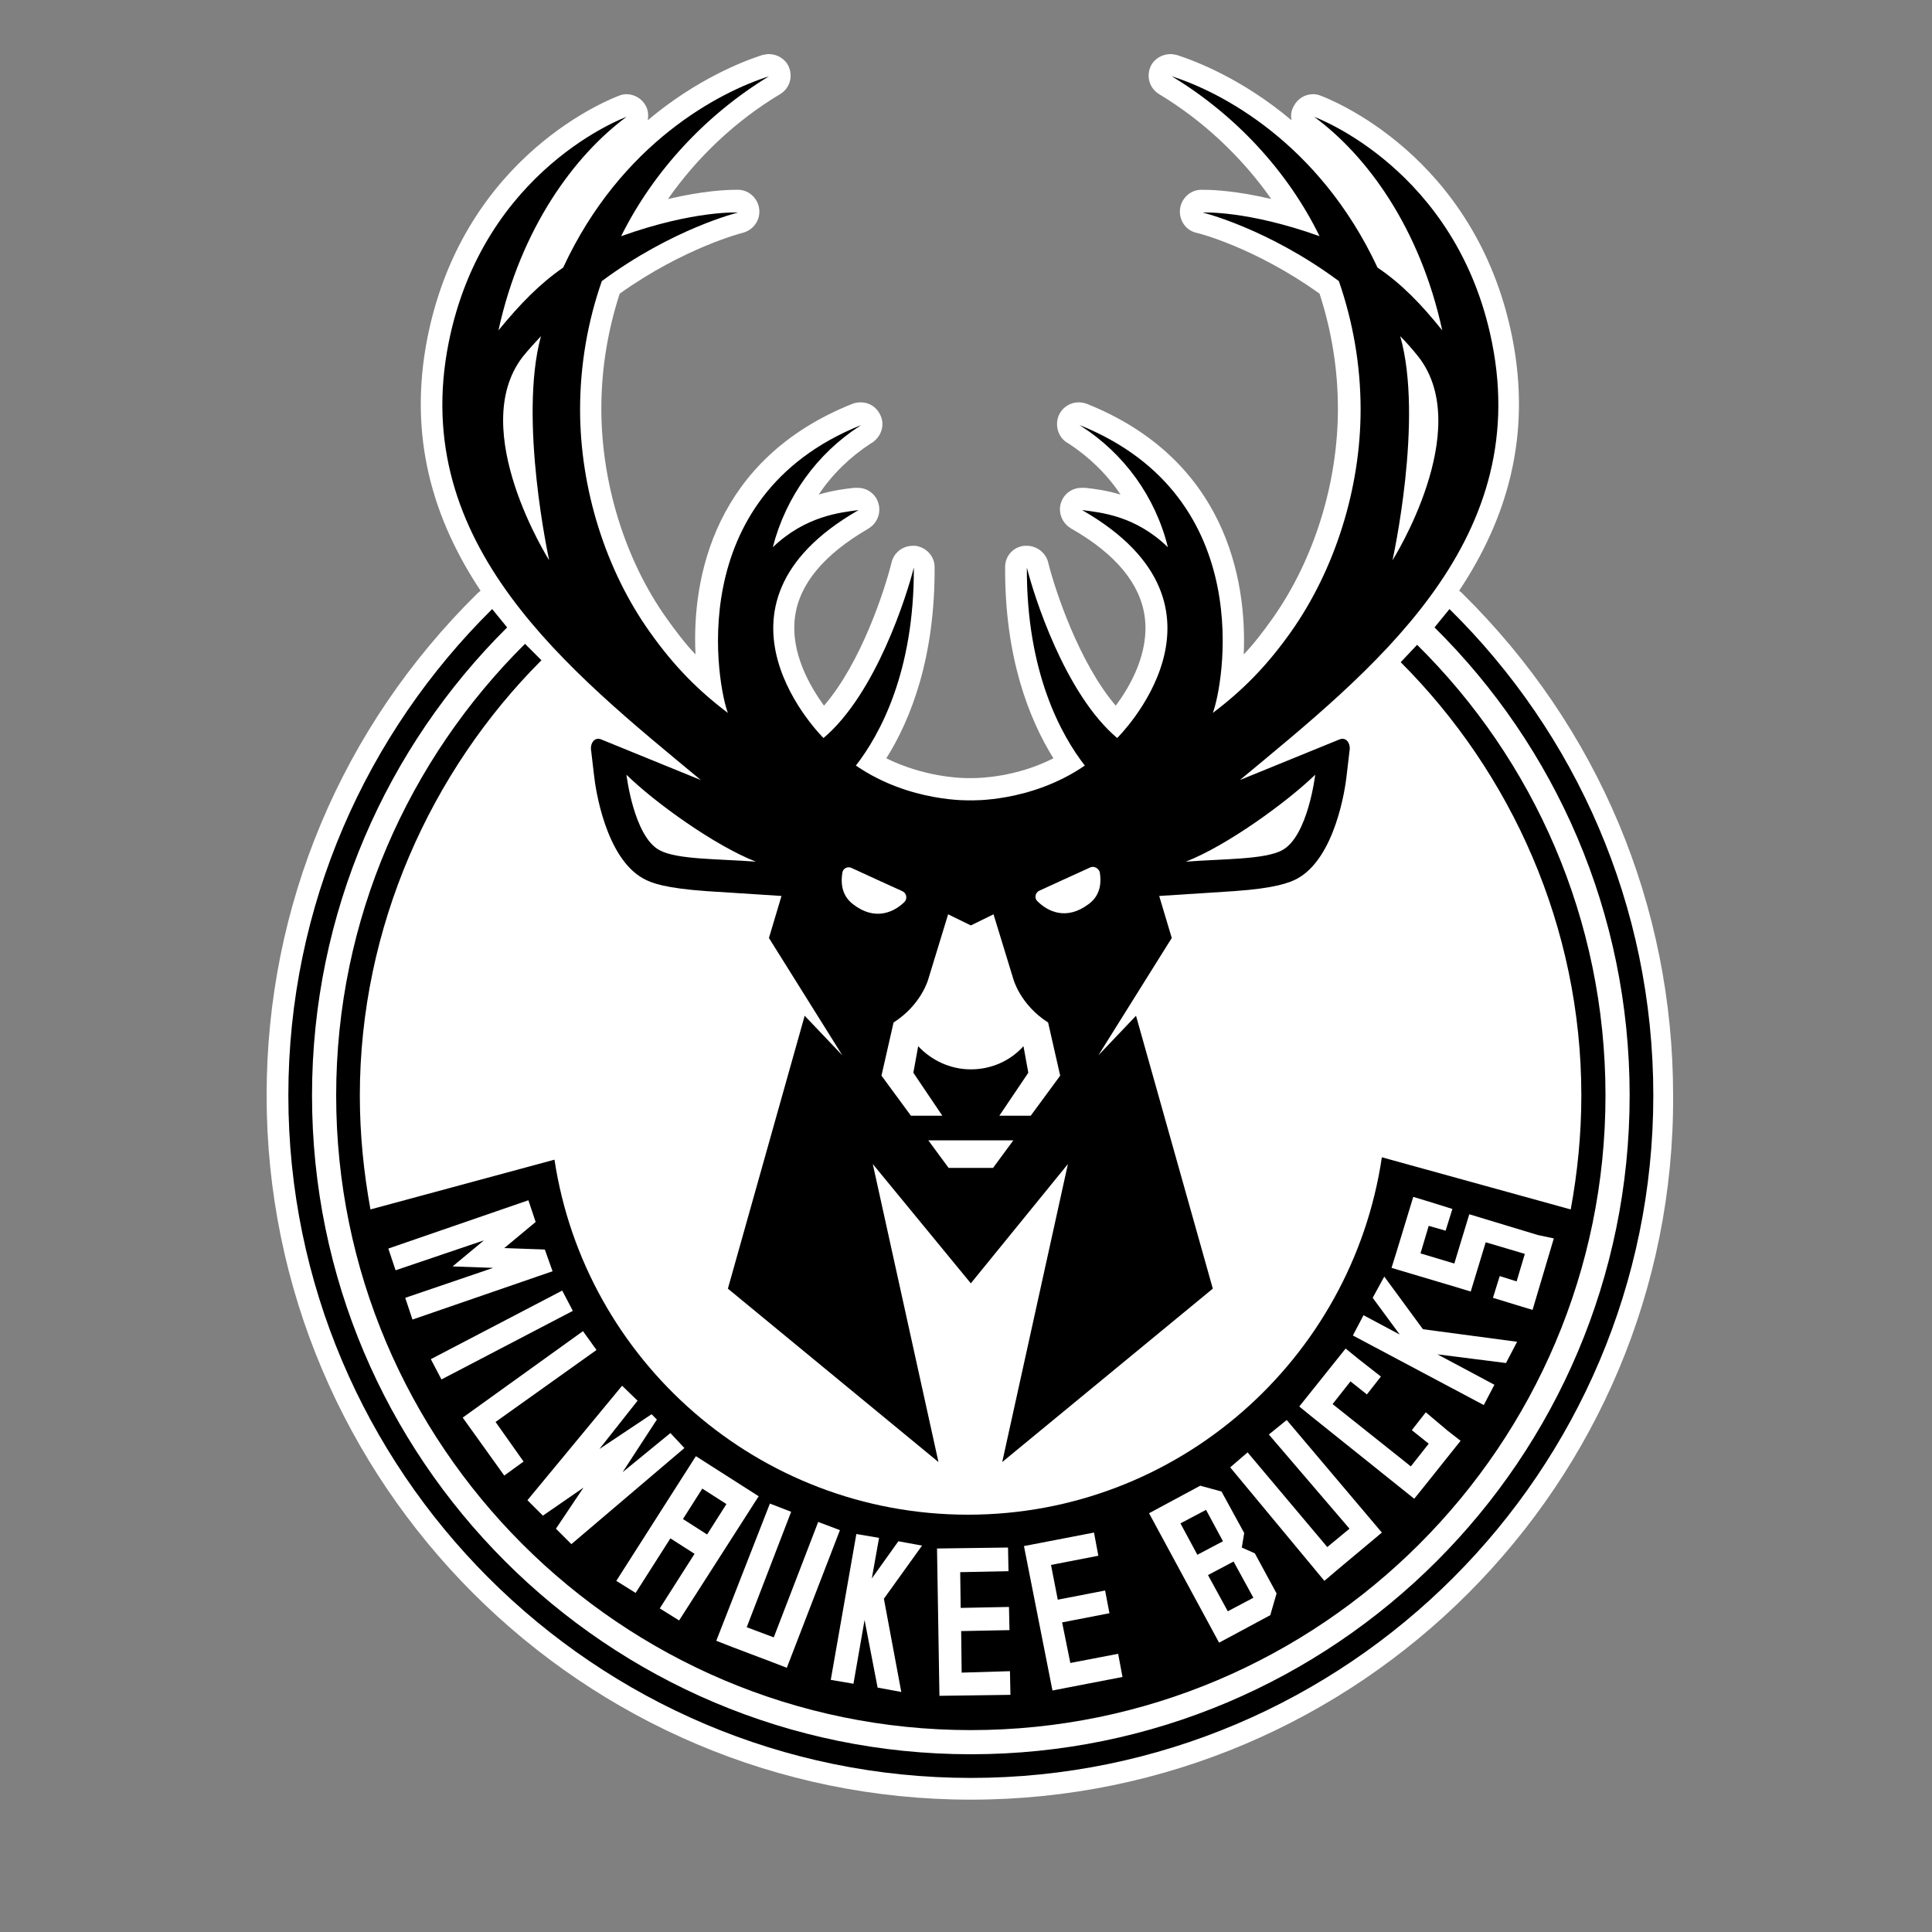 <?xml version="1.0" encoding="utf-8"?>
<!-- Generator: Adobe Illustrator 24.3.0, SVG Export Plug-In . SVG Version: 6.00 Build 0)  -->
<svg version="1.1" id="Layer_1" xmlns="http://www.w3.org/2000/svg" xmlns:xlink="http://www.w3.org/1999/xlink" x="0px" y="0px"
	 viewBox="0 0 400 400" style="enable-background:new 0 0 400 400;" xml:space="preserve">
<rect x="0" y="0" width="400" height="400" fill="#808080" stroke="none"/>
<style type="text/css">
	.st0{fill:#FFFFFF;}
</style>
<g>
	<g>
		<path class="st0" d="M201,372.6c-80.4,0-145.8-65.4-145.8-145.8c0-39.3,15.5-76.2,43.6-103.9c0.2-0.2,0.5-0.4,0.7-0.6
			c-9.7-14.6-15.1-31.7-11-52.4c7.6-38.1,38.4-49.6,39.7-50.1c0.5-0.2,1-0.3,1.5-0.3c1.6,0,3.2,0.9,4,2.4c0.5,0.9,0.6,2,0.4,3
			c10.1-8.5,19.7-12.2,23.7-13.5c0.5-0.1,0.9-0.2,1.4-0.2c1.7,0,3.4,1,4.1,2.6c0.9,2.1,0.2,4.5-1.8,5.7
			c-9.2,5.5-17.2,13.1-23.2,21.7c7.3-1.7,12.1-1.9,13.8-1.9c0.6,0,0.9,0,0.9,0c2.2,0.1,4,1.9,4.2,4.1c0.2,2.2-1.2,4.2-3.4,4.8
			c-0.1,0-12.2,3.1-25.5,12.6c-2.5,7.7-3.8,15.7-3.8,23.8c0,15.4,4.9,31.3,13.5,43.4c2,2.8,3.9,5.3,6,7.5
			c-0.8-15.9,3.9-40.5,32.5-51.9c0.5-0.2,1.1-0.3,1.7-0.3c1.7,0,3.2,0.9,4,2.5c1.1,2.1,0.3,4.6-1.7,5.9l-0.2,0.1
			c-4.3,2.8-8,6.4-10.8,10.6c3-0.9,5.6-1.2,7.3-1.4l0.3,0c0.2,0,0.4,0,0.5,0c1.9,0,3.6,1.2,4.2,3c0.7,2-0.1,4.2-1.8,5.3
			c0,0-0.3,0.2-0.3,0.2c-9.1,5.3-14.2,11.4-15.1,18.2c-1,7.4,3.1,14.4,6,18.4c7.7-8.9,12.6-24,14-29.7c0.5-2,2.3-3.4,4.4-3.4
			c0.2,0,0.4,0,0.5,0c2.3,0.3,4,2.2,4,4.4c0.1,18.7-4.9,31.5-10,39.6c7.7,3.8,15.1,4.1,16.8,4.1c0.2,0,0.4,0,0.5,0
			c0.1,0,0.1,0,0.2,0c0,0,0.1,0,0.3,0c1.6,0,9.1-0.2,16.8-4.1c-5.1-8.2-10.1-21-10-39.6c0-2.3,1.7-4.2,4-4.4c0.2,0,0.4,0,0.5,0
			c2,0,3.9,1.4,4.4,3.4c1.4,5.7,6.4,20.8,14,29.7c3-4,7-11,6-18.4c-0.9-6.8-6-13-15.1-18.2c-0.1,0-0.3-0.2-0.3-0.2
			c-1.8-1.1-2.6-3.4-1.9-5.3c0.6-1.8,2.3-3,4.2-3c0.2,0,0.4,0,0.5,0l0.3,0c1.8,0.2,4.3,0.5,7.3,1.4c-2.8-4.2-6.5-7.8-10.8-10.6
			l-0.2-0.1c-2-1.2-2.7-3.8-1.7-5.9c0.8-1.6,2.4-2.5,4-2.5c0.6,0,1.1,0.1,1.7,0.3c28.5,11.4,33.2,36,32.5,51.9c2.1-2.2,4-4.7,6-7.5
			c8.6-12.2,13.5-28,13.5-43.4c0-8.1-1.3-16.1-3.8-23.8c-13.4-9.6-25.3-12.6-25.5-12.6c-2.2-0.5-3.6-2.6-3.4-4.8
			c0.2-2.2,2-4,4.2-4.1c0,0,0.3,0,0.9,0c1.7,0,6.6,0.2,13.8,1.9c-6.1-8.7-14.1-16.2-23.2-21.7c-2-1.2-2.7-3.6-1.8-5.7
			c0.7-1.6,2.4-2.6,4.1-2.6c0.5,0,0.9,0.1,1.4,0.2c4,1.3,13.6,5,23.7,13.5c-0.2-1-0.1-2,0.5-3c0.8-1.5,2.3-2.4,4-2.4
			c0.5,0,1,0.1,1.5,0.3c1.3,0.5,32.1,12,39.7,50.1c4.1,20.7-1.3,37.8-11,52.4c0.3,0.2,0.5,0.4,0.7,0.6
			c28.1,27.7,43.6,64.6,43.6,103.9C346.8,307.2,281.4,372.6,201,372.6z"/>
	</g>
	<g>
		<path d="M300.1,126.1l-3.1,3.8c25,24.7,40.4,59,40.4,96.9c0,75.3-61.1,136.4-136.4,136.4c-75.3,0-136.4-61.1-136.4-136.4
			c0-37.9,15.5-72.2,40.4-96.9l-3.1-3.8c-26,25.7-42.2,61.3-42.2,100.7c0,77.9,63.4,141.3,141.3,141.3s141.3-63.4,141.3-141.3
			C342.3,187.4,326.2,151.8,300.1,126.1z M112.1,136.7c-22.9,22.9-37.6,55.3-37.6,90.1c0,8.1,0.8,15.9,2.2,23.6l38.1-10.3
			c6.3,41.6,42.3,73.5,85.6,73.5c43.5,0,79.5-32.2,85.7-74l39.1,10.8c1.4-7.6,2.2-15.5,2.2-23.6c0-34.9-14.5-66.8-37.4-89.7l3.4-3.6
			c24.1,23.8,39,56.8,39,93.3c0,72.5-59,131.4-131.4,131.4c-72.5,0-131.4-59-131.4-131.4c0-36.5,15-69.6,39.1-93.5L112.1,136.7z
			 M92.9,70.9c7.2-36,36.8-46.7,36.8-46.7c-10.8,8-21.9,23.1-26.5,44.2c4.5-5.5,8.6-9.7,13.4-13c12-25.9,32.5-36.4,42.6-39.6
			c-13,7.9-23.9,19.6-30.6,33.1c15.1-5.4,24.2-4.9,24.2-4.9s-13.5,3.3-28.2,14.2c-2.9,8.3-4.5,17.3-4.5,26.6
			c0,16.4,5.3,33.2,14.4,46c5.1,7.2,10.1,12.2,16.2,16.8c-2-5.1-9.8-44.6,27.6-59.6l-0.3,0.2c-8.8,5.7-15.3,14.6-18,25.1
			c6.8-6.5,14-7.2,17.8-7.7c-0.1,0-0.1,0.1-0.2,0.1c-34.7,20-7.1,47.1-7.1,47.1c10.9-9.2,17.3-29.7,18.7-35.3
			c0.1,21.7-7.1,34.7-12,41c11.2,7.7,23.7,7.2,23.7,7.2h0h0c0,0,12.5,0.5,23.7-7.2c-4.9-6.3-12.1-19.3-12-41
			c1.4,5.6,7.8,26.1,18.7,35.3c0,0,27.6-27.1-7.1-47.1c-0.1,0-0.1-0.1-0.2-0.1c3.8,0.5,11,1.1,17.8,7.7c-2.6-10.5-9.1-19.4-18-25.1
			l-0.3-0.2c37.4,15,29.6,54.5,27.6,59.6c6.1-4.6,11.1-9.6,16.2-16.8c9.1-12.9,14.4-29.7,14.4-46c0-9.3-1.6-18.2-4.5-26.6
			c-14.7-10.9-28.2-14.2-28.2-14.2s9.1-0.5,24.2,4.9c-6.6-13.5-17.5-25.2-30.6-33.1c10.1,3.2,30.5,13.7,42.6,39.6
			c4.9,3.3,9,7.5,13.4,13c-4.6-21.2-15.6-36.2-26.5-44.2c0,0,29.6,10.7,36.8,46.7c8.4,41.9-25.1,68.1-52.2,90.6l20.6-8.4
			c1.4-0.6,2.4,0.8,2.1,2.4l-0.6,5.1c-0.3,2.8-2.4,17-10.2,21.3c-1.7,0.9-4.6,2-13.1,2.6l-15.5,1l2.6,8.7l-15.2,24.3l7.8-8.2
			l15.9,56.5l-43.6,35.9l13.6-61.7L201,265.7L180.7,241l13.6,61.7l-43.6-35.9l15.9-56.5l7.8,8.2l-15.2-24.3l2.6-8.7l-15.5-1
			c-8.6-0.6-11.5-1.7-13.1-2.6c-7.8-4.3-9.9-18.5-10.2-21.3l-0.6-5.1c-0.3-1.6,0.7-3,2.1-2.4l20.6,8.4C118,139,84.5,112.8,92.9,70.9
			z M288.3,116c0,0,17.1-27,5.4-42.1c-1.2-1.5-2.5-3-3.8-4.3C294.8,86.8,288.3,116,288.3,116z M113.7,116c0,0-6.4-29.2-1.7-46.4
			c-1.3,1.4-2.6,2.8-3.8,4.3C96.6,89,113.7,116,113.7,116z"/>
		<path class="st0" d="M156.1,311.3l0.9-1.4l0.1-0.1l-13-8.3l-0.1,0.1l-16.4,25.7l4,2.5l7.2-11.3l5,3.2l-7.2,11.3l4,2.5l13.9-21.7
			L156.1,311.3z M146.4,317.7l-5-3.2l4-6.3l5,3.2L146.4,317.7z M141.7,299.8l-23.4,19.9l-3.2-3.2l5.7-8.5l-8.4,5.8l-3.2-3.2
			l19.6-23.7l3.2,3.1l-7.9,10l10.8-7.2l1.1,1.1l-7.1,10.9l9.9-8.1L141.7,299.8z M118.6,271.4l-27.2,14.2l-2.2-4.2l27.2-14.2
			L118.6,271.4z M114.4,263.2l-29,10l-1.5-4.5l18.2-6.2l-8.4-0.3l6.5-5.4L81.9,263l-1.5-4.5l29-10l1.5,4.5l-6.5,5.4l8.4,0.3
			L114.4,263.2z M102.6,294.4l5.8,8.2l-4,2.9l-8.6-12l24.9-17.9l2.8,3.9L102.6,294.4z M173.9,316.8l-11,28.5l-3.1-1.2l-8.2-3.1
			l-3.3-1.3l11.1-28.4l4.4,1.7l-9.2,23.9l5.6,2.1l9.2-23.9L173.9,316.8z M299.7,296.2l2.7,2.1l-7.5,9.4l-2.1,2.6l-21.1-16.9
			l-2.7-2.2l9.6-12l2.7,2.2l4.6,3.6l-2.9,3.7l-3.4-2.7l-3.7,4.7l16.2,12.9l3.7-4.7l-3.5-2.8l2.9-3.7L299.7,296.2z M294.6,275.2
			l19.5,2.6l-2.3,4.4l-14.2-1.8l11.8,6.3l-2.2,4.2l-27.1-14.4l2.2-4.2l7.5,4l-5.6-7.6l2.4-4.4L294.6,275.2z M321.7,256.4l-4.4,14.8
			l-3.3-1l-4.9-1.5l1.4-4.5l3.5,1.1l1.7-5.7l-8.1-2.4l-3.1,10.2l-3.3-1l-13.1-3.9l1-3.2l3.5-11.5l3.3,1l4.8,1.5l-1.4,4.5l-3.5-1
			l-1.7,5.7l7,2.1l3.1-10.2l3.3,1l10.9,3.3L321.7,256.4z M266.4,294l19.7,23.3l-2.5,2.1l-6.7,5.6l-2.7,2.3l-19.5-23.5l3.6-3.1
			l16.5,19.6l4.6-3.8L262.7,297L266.4,294z M231.5,342.4l0.9,4.8l-14.5,2.8l-5.9-29.9l14.5-2.8l0.9,4.8l-9.8,1.9l1.4,7.2l9.8-1.9
			l0.9,4.7l-9.8,1.9l1.7,8.4L231.5,342.4z M209.1,346l0.1,4.9l-14.7,0.2l-0.5-30.5l14.7-0.2l0.1,4.9l-10,0.2l0.1,7.4l10-0.2l0.1,4.8
			l-10,0.2l0.1,8.6L209.1,346z M257.1,320.4l0.5-3l-4.7-8.6l-4.4-1.2l-10.6,5.7l14.5,26.8l10.6-5.7l1.3-4.5l-4.5-8.3L257.1,320.4z
			 M244.4,315.4l5.3-2.8l3.5,6.5l-5.3,2.8L244.4,315.4z M254.2,333.6l-4.1-7.5l5.3-2.8l4.1,7.5L254.2,333.6z M190.9,320l-7.9,11
			l3.6,19.3l-4.9-0.9l-2.7-14l-2.3,13.2l-4.7-0.8l5.3-30.2l4.7,0.8l-1.5,8.4l5.5-7.7L190.9,320z"/>
		<g>
			<path class="st0" d="M186.8,184.5c-2.2-1-6.4-2.9-10.5-4.8c-0.8-0.4-1.8,0.1-1.9,1c-0.3,1.8-0.3,4.6,2.2,6.5
				c4.6,3.6,8.6,1.6,10.7-0.5C187.9,186,187.7,184.9,186.8,184.5z"/>
			<path class="st0" d="M129.7,160.4c0,0,1.5,12.7,6.8,15.6c3.6,2,12.3,1.8,20,2.4C148,175.1,135.5,166.1,129.7,160.4L129.7,160.4z"
				/>
			<polygon class="st0" points="192.2,236.1 196.4,241.8 205.6,241.8 209.8,236.1 			"/>
			<path class="st0" d="M272.3,160.4c-5.9,5.7-18.3,14.7-26.8,18c7.6-0.6,16.4-0.4,20-2.4C270.8,173.1,272.3,160.4,272.3,160.4
				L272.3,160.4z"/>
			<path class="st0" d="M209.8,202.7l-4.1-13.4l-4.7,2.3l-4.7-2.3l-4.1,13.4c0,0-1.4,5.3-7.2,9l-2.5,11l6.1,8.3h6.5l-6-8.9l1-5.5
				c2.7,2.9,6.6,4.8,10.9,4.8c4.3,0,8.2-1.8,10.9-4.8l1,5.5l-6,8.9h6.5l6.1-8.3l-2.5-11C211.2,208,209.8,202.7,209.8,202.7z"/>
			<path class="st0" d="M225.7,179.6c-4.2,1.9-8.3,3.8-10.5,4.8c-0.9,0.4-1.1,1.6-0.4,2.2c2.1,2.1,6,4.1,10.7,0.5
				c2.5-1.9,2.5-4.7,2.2-6.5C227.5,179.8,226.5,179.2,225.7,179.6z"/>
		</g>
	</g>
</g>
</svg>
